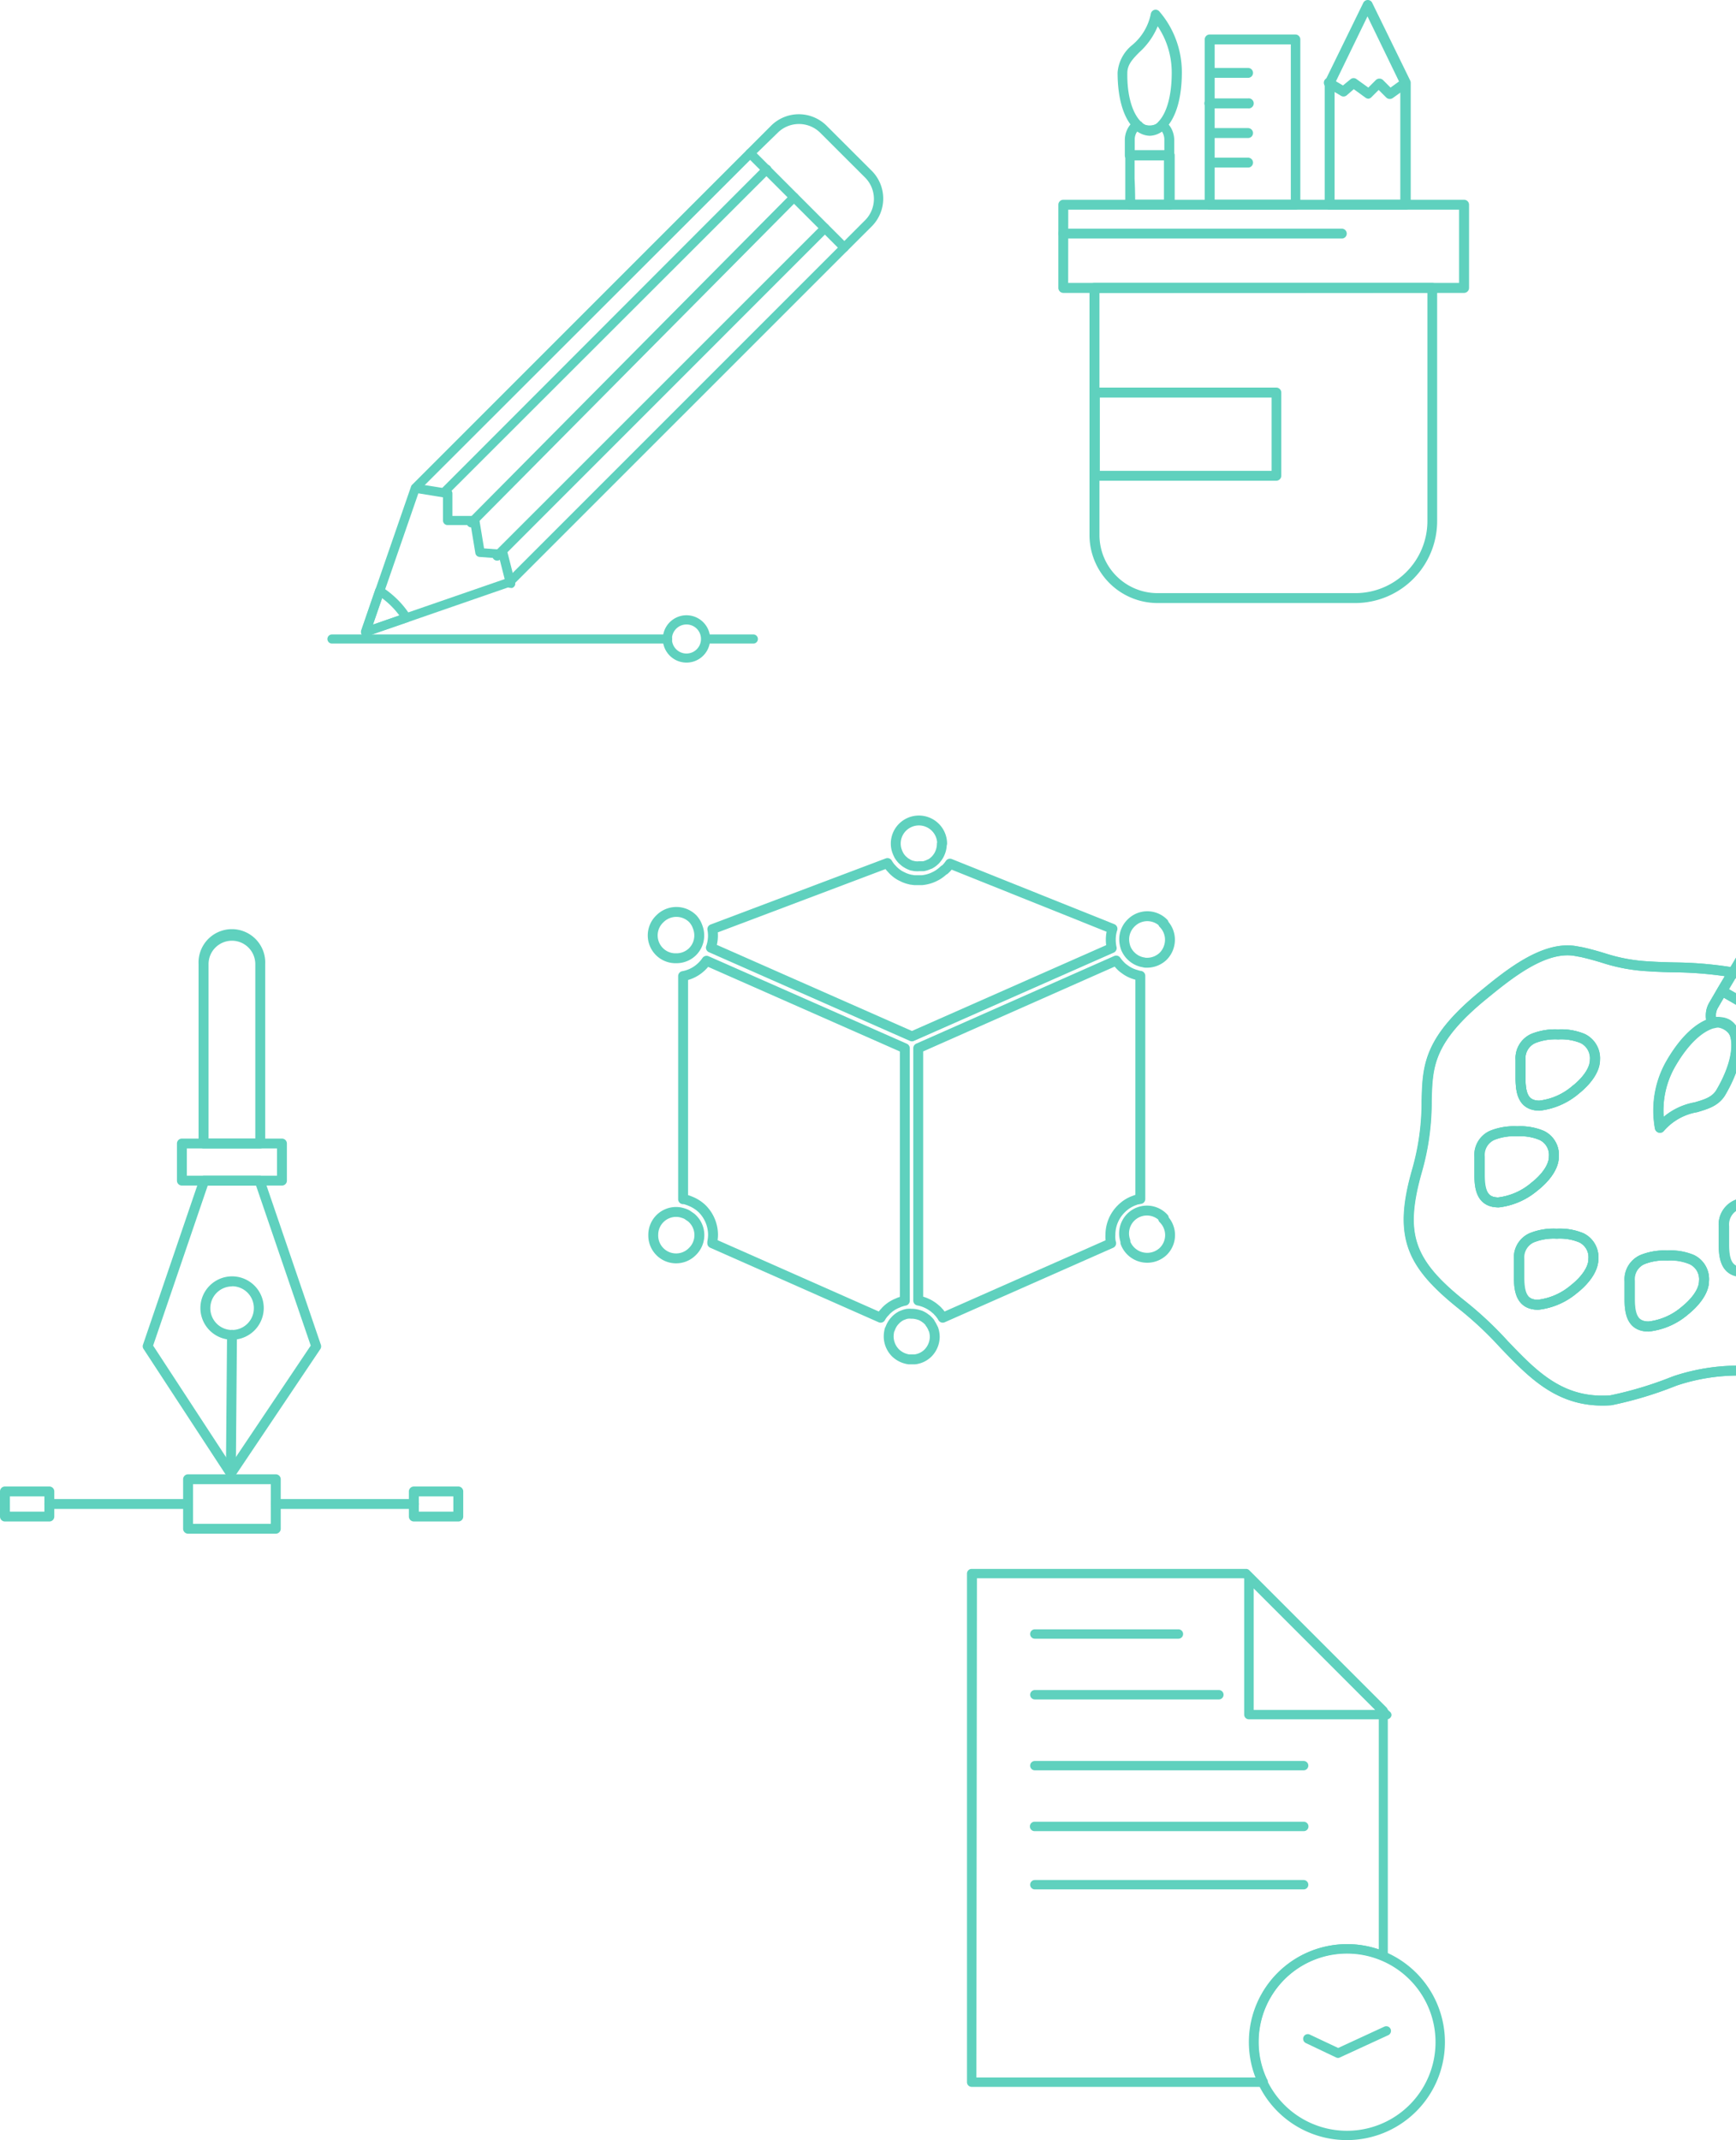 <svg width="228" height="281" fill="none" xmlns="http://www.w3.org/2000/svg"><path d="M90.947 160.02a3.008 3.008 0 01.907 2.15 3 3 0 01-.907 2.15v0a2.998 2.998 0 01-3.326.67 3.002 3.002 0 01-1.824-2.86 2.998 2.998 0 013-3v0c.299 0 .596.047.88.14.186.052.367.122.54.21v0l.48.33c.091.059.175.13.25.21v0zm61.819-38.77a3 3 0 01.891 2.14 3.08 3.08 0 01-.891 2.17v0a3.069 3.069 0 01-2.109.85h-.071c-.13 0-.25 0-.38-.05a2.196 2.196 0 01-.409-.09 3.012 3.012 0 01-1.121-.63c-.1-.09-.21-.2-.31-.31a3.385 3.385 0 01-.47-.74 3.404 3.404 0 01-.25-1.24 3 3 0 01.891-2.14 2.993 2.993 0 013.316-.672c.37.156.704.385.983.672l-.07.04zm.001 38.77a3.011 3.011 0 01.907 2.15 2.997 2.997 0 01-.907 2.15v0a3.063 3.063 0 01-4.021.152 3.053 3.053 0 01-.879-1.152l-.06-.16V163c0-.06-.06-.2-.08-.3a2.999 2.999 0 015.13-2.76l-.09.08z" stroke="#5FD1BE" stroke-width="1.3" stroke-linecap="round" stroke-linejoin="round"/><path d="M149.767 128.13v29.3a2.368 2.368 0 00-.29.06h-.1a2.417 2.417 0 00-.32.11 4.616 4.616 0 00-1.09.54 3.295 3.295 0 00-.32.24 4.325 4.325 0 00-.39.35 4.79 4.79 0 00-1.42 3.41 3.642 3.642 0 000 .49c.007.207.04.412.1.61l-22.12 9.78a2.4 2.4 0 00-.28-.42 2.04 2.04 0 00-.32-.38.683.683 0 00-.11-.13 2.605 2.605 0 00-.25-.22 3.633 3.633 0 00-.39-.31 5.337 5.337 0 00-.43-.27 3.716 3.716 0 00-.34-.17 4.435 4.435 0 00-1.1-.35v-33.14l26-11.51c.174.246.368.477.58.69.132.142.28.27.44.38l.29.21c.41.272.863.475 1.34.6.168.06.342.104.52.13v0zm-25-14.73l21.34 8.55c-.15.465-.224.951-.22 1.44-.002.37.039.739.12 1.1l-26.24 11.59-26.4-11.65a4.852 4.852 0 00.27-1.58 4.751 4.751 0 00-.08-.85l23-8.68c.08.14.18.28.27.41.101.134.212.261.33.38l.09.1c.211.221.446.419.7.59.131.09.268.17.41.24l.41.2.35.13.21.06.32.08h.07c.145.031.292.051.44.06h.91a4.707 4.707 0 001.87-.57c.118-.058.231-.125.34-.2a5.64 5.64 0 00.72-.58h.06c.27-.242.508-.518.71-.82z" stroke="#5FD1BE" stroke-width="1.3" stroke-linecap="round" stroke-linejoin="round"/><path d="M123.697 110.82a3.03 3.03 0 01-.25 1.19 2.583 2.583 0 01-.331.58 2.828 2.828 0 01-.319.38l-.25.22a3.944 3.944 0 01-.42.27h-.05l-.17.08a2.748 2.748 0 01-.65.2h-.57a2.06 2.06 0 01-.43 0h-.06a1.661 1.661 0 01-.32-.07h-.09a1.023 1.023 0 01-.21-.08 2.056 2.056 0 01-.31-.14.598.598 0 01-.17-.11.246.246 0 01-.111-.06.65.65 0 01-.169-.12l-.29-.25c-.1-.1-.19-.21-.28-.32l-.17-.25a.48.48 0 01-.06-.13 1.993 1.993 0 01-.14-.3 2.895 2.895 0 01-.23-1.15 3 3 0 01.89-2.14 3.043 3.043 0 013.31-.657 3.046 3.046 0 011.889 2.797l-.039.06zm-1.11 63.68c.113.322.174.659.18 1a3.077 3.077 0 01-.89 2.16v0a2.942 2.942 0 01-1.73.83h-.77a3.15 3.15 0 01-1.77-.86 3.068 3.068 0 01-.89-2.16c.003-.297.043-.593.12-.88a.555.555 0 00.08-.15c.104-.294.252-.571.44-.82.1-.13.21-.24.31-.35.109-.105.226-.202.35-.29v0c.12-.086.247-.163.38-.23v0l.39-.15c.133-.044.27-.077.41-.1h.06c.132-.015.267-.015.4 0h.11c.185 0 .369.02.55.06.109.016.216.043.32.08.12.029.237.07.35.12l.16.08c.115.061.226.131.33.21l.19.14a.405.405 0 01.1.08c.037.042.077.083.12.12.088.089.172.182.25.28v.05c.069.089.132.183.19.28.037.061.07.125.1.19.047.078.084.162.11.25l.05.06zm-3.75-36.86v33.15c-.167.03-.331.074-.49.13a2.37 2.37 0 00-.44.17v0a4.408 4.408 0 00-1.53 1 .683.683 0 00-.11.13 3.372 3.372 0 00-.61.8l-22.11-9.78v-.15a5.14 5.14 0 00.1-.95 4.859 4.859 0 00-1.41-3.41 4.768 4.768 0 00-1.55-1 4.073 4.073 0 00-.49-.18 1.82 1.82 0 00-.34-.09h-.14v-29.3a4.647 4.647 0 001.74-.69 4.825 4.825 0 001.34-1.32l26.04 11.49zm-27.2-15.9c.133.348.201.717.2 1.09a2.996 2.996 0 01-.89 2.14v0a3 3 0 01-2.12.85 2.994 2.994 0 01-2.873-1.85 3 3 0 01.723-3.34 3.05 3.05 0 014.31 0c.292.32.514.698.65 1.11v0z" stroke="#5FD1BE" stroke-width="1.3" stroke-linecap="round" stroke-linejoin="round"/><path d="M165.917 274.013h-38.301a.617.617 0 01-.616-.616v-66.781a.616.616 0 01.616-.616h36.026a.598.598 0 01.436.18l18.013 18.013a.625.625 0 01.18.436v32.177a.625.625 0 01-.275.512.615.615 0 01-.588.047 11.364 11.364 0 00-4.474-.9 11.626 11.626 0 00-8.216 3.407 11.626 11.626 0 00-3.407 8.216 11.443 11.443 0 001.071 4.873c.088.11.135.247.133.388a.62.62 0 01-.356.607.613.613 0 01-.242.057zm-37.685-1.233h36.737a12.853 12.853 0 012.699-13.547 12.856 12.856 0 0113.418-3.28v-31.02l-17.7-17.701h-35.078l-.076 65.548z" fill="#5FD1BE"/><path d="M182.11 225.748h-18.089a.613.613 0 01-.435-.181.613.613 0 01-.181-.435v-18.013a.609.609 0 01.737-.618c.121.027.231.09.315.182l18.013 18.013a.593.593 0 01.285.511.625.625 0 01-.645.541zm-17.454-1.233h15.956l-15.956-15.955v15.955zm-9.888-9.347h-18.856a.614.614 0 01-.436-.181.613.613 0 010-.871.614.614 0 01.436-.181h18.856a.615.615 0 110 1.233zm5.338 7.973h-24.194a.614.614 0 01-.436-.181.614.614 0 010-.871.614.614 0 01.436-.181h24.194a.617.617 0 010 1.233zm11.13 24.943h-35.324a.614.614 0 01-.436-.181.613.613 0 010-.871.614.614 0 01.436-.181h35.324a.617.617 0 010 1.233zm0-7.651h-35.324a.617.617 0 110-1.232h35.324a.619.619 0 01.436 1.052.62.62 0 01-.436.18zm0-7.982h-35.324a.614.614 0 01-.436-.181.614.614 0 010-.871.614.614 0 01.436-.181h35.324a.617.617 0 010 1.233zM176.915 281a12.863 12.863 0 01-2.523-25.482 12.868 12.868 0 0113.209 5.469 12.854 12.854 0 01-1.598 16.239 12.874 12.874 0 01-9.088 3.774zm0-24.488a11.632 11.632 0 10-.02 23.264 11.632 11.632 0 00.02-23.264z" fill="#5FD1BE"/><path d="M175.749 270.211a.659.659 0 01-.266-.057l-3.982-1.896a.616.616 0 01-.293-.815.589.589 0 01.349-.323.616.616 0 01.475.029l3.717 1.754 6.058-2.797a.629.629 0 01.472-.02.611.611 0 01.368.791.606.606 0 01-.319.348l-6.323 2.91a.58.58 0 01-.256.076zM178.01 79.18h-26a8.94 8.94 0 01-8.92-8.93V37.81a.659.659 0 01.65-.66h44.36a.66.66 0 01.65.66v30.62a10.763 10.763 0 01-10.74 10.75zM144.4 38.46v31.79a7.633 7.633 0 007.62 7.63h26a9.457 9.457 0 009.45-9.45v-30l-43.07.03z" fill="#5FD1BE"/><path d="M167.63 63.12h-23.84a.648.648 0 01-.65-.65V51.54a.663.663 0 01.65-.65h23.84a.66.66 0 01.65.65v10.93a.659.659 0 01-.65.65zm-23.19-1.3h22.57V52.2h-22.57v9.62zm47.85-23.36h-52.64a.66.66 0 01-.65-.65V26.88a.653.653 0 01.65-.65h52.64a.652.652 0 01.65.65v10.93a.663.663 0 01-.65.65zm-52-1.31h51.34v-9.62H140.3l-.01 9.62z" fill="#5FD1BE"/><path d="M176.23 31.32h-36.58a.652.652 0 01-.46-1.11.652.652 0 01.46-.19h36.58a.652.652 0 01.46 1.11.652.652 0 01-.46.19zm8.33-3.79h-9.93a.652.652 0 01-.65-.65v-16a.587.587 0 01.07-.29l5-10.22a.652.652 0 01.934-.27c.103.066.185.16.236.27l5 10.22c.04.091.06.19.06.29v16a.642.642 0 01-.214.486.653.653 0 01-.506.164zm-9.28-1.3h8.63V11.04l-4.31-8.89-4.32 8.89v15.19z" fill="#5FD1BE"/><path d="M179.74 12.96a.66.66 0 01-.38-.12l-1.56-1.13-.92.8a.65.65 0 01-.76.07l-1.94-1.16a.66.66 0 01-.22-.89.643.643 0 01.89-.22l1.53.91 1-.82a.63.63 0 01.8 0l1.53 1.1 1-1a.682.682 0 01.92 0l1 1 1.52-1.1a.652.652 0 011.024.631.646.646 0 01-.264.42l-2 1.43a.67.67 0 01-.84-.071l-1-1-1 1a.676.676 0 01-.33.15zm-9.61 14.57h-11.25a.66.66 0 01-.66-.65V5.18a.66.66 0 01.66-.65h11.25a.652.652 0 01.65.65v21.7a.652.652 0 01-.65.65zm-10.6-1.3h10V5.83h-10v20.4z" fill="#5FD1BE"/><path d="M163.92 10.22h-5a.652.652 0 01-.46-1.11.652.652 0 01.46-.19h5a.652.652 0 01.46 1.11.652.652 0 01-.46.19zm0 4.01h-5a.657.657 0 01-.683-.384.666.666 0 010-.542.669.669 0 01.407-.36.659.659 0 01.276-.024h5a.659.659 0 01.683.926.67.67 0 01-.407.36.657.657 0 01-.276.024zm0 3.89h-5a.652.652 0 01-.46-1.11.652.652 0 01.46-.19h5a.652.652 0 01.46 1.11.652.652 0 01-.46.19zm-12.91-.29a2.88 2.88 0 01-2-.89.225.225 0 01-.07-.06c-1.4-1.4-2.16-4-2.16-7.36a5.15 5.15 0 011.94-3.62 7.147 7.147 0 002.42-4.07.655.655 0 01.46-.53.639.639 0 01.67.21 11.994 11.994 0 011.82 2.83 12.21 12.21 0 011.13 5.17c0 3.34-.76 5.95-2.15 7.35a2.901 2.901 0 01-2.06.97zm-1.16-1.89l.06.05a1.421 1.421 0 002.22 0c1.12-1.14 1.76-3.48 1.76-6.42a10.992 10.992 0 00-1-4.63 11.633 11.633 0 00-.84-1.49 9.466 9.466 0 01-2.42 3.42c-.85.86-1.57 1.61-1.57 2.71-.05 2.88.63 5.22 1.75 6.36h.04z" fill="#5FD1BE"/><path d="M153.57 21.04h-5.19a.652.652 0 01-.65-.65v-2a3.244 3.244 0 011.06-2.39.65.65 0 01.82 0 2.21 2.21 0 002.73 0 .65.65 0 01.82 0c.256.24.475.516.65.82.267.48.408 1.02.41 1.57v2a.663.663 0 01-.65.65zm-4.54-1.3h3.89v-1.42c0-.325-.083-.645-.24-.93l-.08-.13a3.52 3.52 0 01-3.25 0s0 .09-.08.14c-.158.28-.241.598-.24.92v1.42z" fill="#5FD1BE"/><path d="M153.51 27.53h-5.07a.66.66 0 01-.65-.65v-6.49a.653.653 0 01.65-.65h5.19a.652.652 0 01.65.65v6.5a.64.64 0 01-.77.64zm-4.42-1.3h3.78v-5.19h-3.86v2.45c.06 1.03.07 2.07.08 2.74zM163.92 22h-5a.652.652 0 01-.46-1.11.652.652 0 01.46-.19h5a.652.652 0 01.46 1.11.652.652 0 01-.46.19zM48.014 83.58a.608.608 0 01-.586-.462.6.6 0 01.015-.33l6.544-18.915a.562.562 0 01.139-.221l43.95-43.95a.609.609 0 01.424-.176.61.61 0 01.424.176l12.361 12.37c.056.055.102.12.133.194a.606.606 0 010 .46.605.605 0 01-.133.194L67.344 76.85a.554.554 0 01-.23.148l-18.906 6.544a.48.48 0 01-.194.037zm7.061-19.182l-6.093 17.615 17.661-6.102 43.416-43.415-11.513-11.522-43.47 43.424z" fill="#5FD1BE"/><path d="M48.014 83.58a.608.608 0 01-.586-.462.6.6 0 01.015-.33l1.843-5.384a.608.608 0 01.37-.368.655.655 0 01.525.055c.738.476 1.424 1.03 2.046 1.65.625.621 1.178 1.31 1.65 2.055a.6.6 0 01.064.517.609.609 0 01-.368.368l-5.384 1.844a.48.48 0 01-.175.055zm2.166-5.042l-1.198 3.475 3.466-1.207a11.061 11.061 0 00-2.267-2.267zm16.86-1.346a.6.6 0 01-.58-.451l-.867-3.42-2.618-.194a.599.599 0 01-.544-.497l-.608-3.687H58.78a.6.6 0 01-.6-.6v-3.041l-3.686-.6a.608.608 0 01-.498-.69.61.61 0 01.691-.499l4.222.682a.599.599 0 01.507.59v2.96h2.95a.6.6 0 01.59.506l.617 3.752 2.572.193a.59.59 0 01.534.443l.977 3.844a.6.6 0 01-.433.728l-.184-.019z" fill="#5FD1BE"/><path d="M58.348 65.246a.6.6 0 01-.424-.175.608.608 0 010-.848l42.355-42.401a.6.6 0 11.848.848L58.726 65.025a.57.57 0 01-.378.221zm3.539 4.001a.627.627 0 01-.424-.175.609.609 0 010-.849l42.402-42.751a.587.587 0 01.424-.176.602.602 0 01.424.176c.056.055.102.12.133.194a.605.605 0 010 .46.605.605 0 01-.133.194L62.311 69.072a.6.6 0 01-.424.175zm3.383 4.36a.6.6 0 01-.424-.175.609.609 0 010-.848l43.056-43.038a.6.6 0 11.848.848L65.722 73.432a.58.58 0 01-.452.175z" fill="#5FD1BE"/><path d="M110.888 33.095a.645.645 0 01-.424-.175L98.076 20.55a.608.608 0 010-.849l3.207-3.207a5.163 5.163 0 017.264 0l5.955 5.945a5.165 5.165 0 010 7.273l-3.217 3.208a.628.628 0 01-.397.175zm-11.513-12.97l11.513 11.523 2.766-2.766a3.967 3.967 0 000-5.53l-5.955-5.946a3.963 3.963 0 00-5.531 0l-2.793 2.72zm-.47 64.377h-6.203a.599.599 0 110-1.198h6.203a.6.6 0 110 1.198zm-11.2 0H43.6a.599.599 0 110-1.198h44.042a.6.6 0 110 1.198h.065z" fill="#5FD1BE"/><path d="M90.158 87a3.107 3.107 0 112.87-1.91 3.097 3.097 0 01-2.87 1.91zm0-5.005a1.908 1.908 0 101.908 1.908 1.9 1.9 0 00-1.908-1.908zM34.18 150.799h-7.45a.659.659 0 01-.65-.65v-23.56a4.376 4.376 0 012.65-4.235 4.37 4.37 0 013.45 0 4.376 4.376 0 012.65 4.235v23.56a.65.65 0 01-.65.65zm-6.79-1.3h6.14v-22.91a3.075 3.075 0 00-.9-2.171 3.065 3.065 0 00-2.17-.899 3.076 3.076 0 00-2.836 1.895 3.073 3.073 0 00-.234 1.175v22.91zm2.93 44.62a.655.655 0 01-.54-.29l-10.93-16.71a.617.617 0 01-.07-.56l7.42-21.75a.65.65 0 01.62-.44h7.28a.631.631 0 01.61.44l7.43 21.76a.64.64 0 01-.07.57l-11.21 16.69a.676.676 0 01-.54.29zm-10.21-17.44l10.21 15.62 10.49-15.62-7.18-21h-6.35l-7.17 21z" fill="#5FD1BE"/><path d="M37.03 155.669H23.89a.65.65 0 01-.65-.65v-4.87a.65.65 0 01.65-.65h13.14a.65.65 0 01.65.65v4.87a.65.65 0 01-.65.65zm-12.49-1.3h11.84v-3.57H24.54v3.57zm5.94 21.54a4.16 4.16 0 114.16-4.16 4.17 4.17 0 01-4.16 4.16zm0-7a2.862 2.862 0 00-2.022 4.883 2.858 2.858 0 004.882-2.023 2.858 2.858 0 00-2.86-2.88v.02z" fill="#5FD1BE"/><path d="M30.32 194.119a.65.65 0 01-.65-.65l.15-18.23a.651.651 0 011.3.01l-.15 18.27a.66.66 0 01-.65.6z" fill="#5FD1BE"/><path d="M36.22 201.379H24.7a.65.65 0 01-.65-.65v-6.5a.65.65 0 01.65-.65h11.52a.65.65 0 01.65.65v6.5a.65.65 0 01-.65.65zm-10.87-1.3h10.22v-5.2H25.35v5.2zm34.84-.3h-5.83a.658.658 0 01-.66-.65v-3.3a.66.66 0 01.66-.65h5.83a.65.65 0 01.65.65v3.3a.65.65 0 01-.65.65zm-5.18-1.3h4.53v-2h-4.53v2z" fill="#5FD1BE"/><path d="M54.36 198.129H36.22a.65.65 0 110-1.3h18.14a.644.644 0 01.46.191.645.645 0 01.14.708.645.645 0 01-.6.401zm-47.88 1.65H.65a.65.65 0 01-.65-.65v-3.3a.65.65 0 01.65-.65h5.83a.65.65 0 01.65.65v3.3a.65.65 0 01-.65.65zm-5.18-1.3h4.53v-2H1.3v2z" fill="#5FD1BE"/><path d="M24.66 198.129H6.48a.65.65 0 110-1.3h18.14a.644.644 0 01.46.191.647.647 0 01.14.708.647.647 0 01-.6.401h.04z" fill="#5FD1BE"/><path d="M243.259 106.015c.12.07 0 .78-.37 2.11-1 3.59-4.06 10.5-9.58 20.51l-4.67-2.69c5.92-9.79 10.36-15.92 13-18.56.94-.97 1.5-1.43 1.62-1.37zm-2.2 41.98c3.68 7 3.24 8.85 1.62 15.51l-.48 2a38.2 38.2 0 01-2.43 7.58 12.009 12.009 0 01-4.95 5.59 19.151 19.151 0 01-6.94 1.29 26.22 26.22 0 00-7.78 1.32l-.35.13a48.714 48.714 0 01-8.18 2.45c-6.56.47-10.17-3.32-14-7.33a46.976 46.976 0 00-5.47-5.14c-3.52-2.78-5.62-5.15-6.53-7.83-.91-2.68-.62-5.76.6-10a32.638 32.638 0 001.22-9c.12-4.65.22-8.06 7.56-14 3.23-2.63 7.89-6.42 12-5.69l.83.15c1.22.28 2.1.54 2.88.78 1.917.619 3.908.982 5.92 1.08 1.13.08 2.42.1 3.77.14a49.96 49.96 0 017.14.64h.08l-1.45 2.44-1.08 1.86a2.657 2.657 0 00-.36 1.33 3.01 3.01 0 00.12.89c.269-.03.541-.03.81 0a3.152 3.152 0 00-.64.11h-.06c-1.63.44-3.62 2.1-5.47 5.29a12.338 12.338 0 00-1.61 5.08c-.1 1.132-.05 2.271.15 3.39a8.085 8.085 0 014.74-2.69c1.34-.39 2.58-.74 3.3-2 1.85-3.19 2.29-5.76 1.86-7.39a.273.273 0 010-.07 3.06 3.06 0 00-.18-.49c.134.189.251.39.35.6a2.48 2.48 0 00.83-.34 2.652 2.652 0 001-1c.38-.64.73-1.26 1.08-1.88.35-.62 1.44-2.57 2.06-3.66.35.28 1.5 1.31 1.81 1.65a7.71 7.71 0 011.23 1.89 34.438 34.438 0 012 6.43 36.585 36.585 0 003 8.74v.15zm-7.38 16.9c1.41-1.12 2.49-2.56 2.49-3.87a2.874 2.874 0 00-1.57-2.82 7.319 7.319 0 00-3.22-.54 7.724 7.724 0 00-3.28.54 2.828 2.828 0 00-1.65 2.82v2.36c0 1.95.35 3.63 2.5 3.63a8.867 8.867 0 004.73-2.12v0zm-12.36 7.17c1.39-1.12 2.48-2.57 2.48-3.87a2.839 2.839 0 00-1.57-2.81 7.187 7.187 0 00-3.22-.54 7.706 7.706 0 00-3.28.53 2.835 2.835 0 00-1.66 2.82v2.33c0 2 .35 3.63 2.5 3.63a8.851 8.851 0 004.75-2.09v0zm-14.36-29c1.39-1.12 2.48-2.56 2.48-3.88a2.87 2.87 0 00-1.57-2.81 7.319 7.319 0 00-3.22-.54 7.724 7.724 0 00-3.28.54 2.84 2.84 0 00-1.66 2.81v2.37c0 2 .35 3.63 2.5 3.63a8.853 8.853 0 004.75-2.14v.02zm-.17 26.16c1.41-1.13 2.48-2.57 2.48-3.89a2.83 2.83 0 00-1.56-2.8 7.347 7.347 0 00-3.22-.54 7.739 7.739 0 00-3.29.54 2.826 2.826 0 00-1.65 2.8v2.36c0 2 .36 3.63 2.51 3.63a8.852 8.852 0 004.73-2.12v.02zm-5.2-13.45c1.41-1.12 2.49-2.56 2.49-3.89a2.826 2.826 0 00-1.57-2.79 7.204 7.204 0 00-3.22-.54 7.706 7.706 0 00-3.28.53 2.815 2.815 0 00-1.65 2.8v2.36c0 2 .35 3.64 2.5 3.64a8.873 8.873 0 004.73-2.13v.02z" stroke="#5FD1BE" stroke-width="1.3" stroke-linecap="round" stroke-linejoin="round"/><path d="M236.169 161.025c0 1.31-1.08 2.75-2.49 3.87a8.877 8.877 0 01-4.8 2.12c-2.15 0-2.5-1.68-2.5-3.63v-2.36a2.835 2.835 0 011.65-2.82 7.727 7.727 0 013.28-.54c1.1-.065 2.201.12 3.22.54a2.87 2.87 0 011.64 2.82v0zm-7.53-35.08l4.67 2.69-.32.58-5.38-1.55c.46-.76.88-1.47 1.03-1.72z" stroke="#5FD1BE" stroke-width="1.3" stroke-linecap="round" stroke-linejoin="round"/><path d="M227.609 127.665l5.38 1.53c-.62 1.09-1.79 3.17-2.06 3.66l-4.77-2.75 1.45-2.44zm-1.45 2.46l4.77 2.75c-.35.62-.7 1.24-1.08 1.88a2.652 2.652 0 01-1 1 2.48 2.48 0 01-.83.34 3.948 3.948 0 00-.35-.6 2.18 2.18 0 00-.85-1 2.148 2.148 0 00-1.2-.25v0a3.656 3.656 0 00-.81 0 2.978 2.978 0 01-.12-.89c.001-.468.125-.926.36-1.33l1.11-1.9z" stroke="#5FD1BE" stroke-width="1.3" stroke-linecap="round" stroke-linejoin="round"/><path d="M227.919 136.015c.43 1.63 0 4.2-1.86 7.39-.72 1.25-2 1.6-3.3 2a8.085 8.085 0 00-4.74 2.69c-.2-1.118-.25-2.258-.15-3.39a12.34 12.34 0 011.62-5.04c1.85-3.19 3.84-4.85 5.47-5.29h.06c.209-.058.423-.095.64-.11a2.943 2.943 0 012.05 1.23s0 0 0 0c.074.158.134.322.18.49a.213.213 0 00.03.03v0z" stroke="#5FD1BE" stroke-width="1.3" stroke-linecap="round" stroke-linejoin="round"/><path d="M227.709 135.435a2.95 2.95 0 00-2.05-1.23c.416-.035.833.052 1.2.25.376.233.673.574.85.98v0zm-3.91 32.76c0 1.3-1.09 2.75-2.48 3.87a8.853 8.853 0 01-4.81 2.12c-2.15 0-2.5-1.68-2.5-3.63v-2.33a2.84 2.84 0 011.66-2.82 7.706 7.706 0 013.28-.53 7.187 7.187 0 013.22.54 2.842 2.842 0 011.63 2.78zm-14.31-29.03c0 1.32-1.09 2.76-2.48 3.88a8.853 8.853 0 01-4.81 2.12c-2.15 0-2.5-1.68-2.5-3.63v-2.37a2.837 2.837 0 011.66-2.81 7.709 7.709 0 013.28-.54c1.1-.065 2.201.12 3.22.54a2.867 2.867 0 011.63 2.81v0zm-.22 26.15c0 1.32-1.07 2.76-2.48 3.89a8.856 8.856 0 01-4.8 2.11c-2.15 0-2.51-1.67-2.51-3.63v-2.36a2.833 2.833 0 011.65-2.8 7.739 7.739 0 013.29-.54 7.347 7.347 0 013.22.54 2.824 2.824 0 011.63 2.79v0zm-5.19-13.45c0 1.33-1.08 2.77-2.49 3.89a8.88 8.88 0 01-4.8 2.12c-2.15 0-2.5-1.67-2.5-3.64v-2.36a2.815 2.815 0 011.65-2.8 7.706 7.706 0 013.28-.53 7.204 7.204 0 013.22.54 2.828 2.828 0 011.64 2.78v0z" stroke="#5FD1BE" stroke-width="1.3" stroke-linecap="round" stroke-linejoin="round"/><path d="M199.289 148.535a7.204 7.204 0 013.22.54 2.824 2.824 0 011.57 2.79c0 1.33-1.08 2.77-2.49 3.89a8.88 8.88 0 01-4.8 2.12c-2.15 0-2.5-1.67-2.5-3.64v-2.36a2.815 2.815 0 011.65-2.8 7.704 7.704 0 013.35-.54zm8.58-12.18a2.863 2.863 0 011.62 2.81c0 1.32-1.09 2.76-2.48 3.88a8.853 8.853 0 01-4.81 2.12c-2.15 0-2.5-1.68-2.5-3.63v-2.37a2.837 2.837 0 011.66-2.81 7.709 7.709 0 013.28-.54 7.317 7.317 0 013.23.54zm-3.38 25.62a7.347 7.347 0 013.22.54 2.83 2.83 0 011.56 2.8c0 1.32-1.07 2.76-2.48 3.89a8.849 8.849 0 01-4.8 2.11c-2.15 0-2.51-1.67-2.51-3.63v-2.36a2.833 2.833 0 011.65-2.8 7.736 7.736 0 013.36-.55zm14.52 2.87a7.174 7.174 0 013.22.54 2.842 2.842 0 011.57 2.81c0 1.3-1.09 2.75-2.48 3.87a8.853 8.853 0 01-4.81 2.12c-2.15 0-2.5-1.68-2.5-3.63v-2.33a2.84 2.84 0 011.66-2.82 7.711 7.711 0 013.34-.56zm12.37-7.18c1.1-.065 2.201.12 3.22.54a2.868 2.868 0 011.57 2.82c0 1.31-1.08 2.75-2.49 3.87a8.877 8.877 0 01-4.8 2.12c-2.15 0-2.5-1.68-2.5-3.63v-2.36a2.835 2.835 0 011.65-2.82 7.719 7.719 0 013.35-.54v0z" stroke="#5FD1BE" stroke-width="1.3" stroke-linecap="round" stroke-linejoin="round"/><path d="M227.489 127.665a49.925 49.925 0 00-7.18-.64c-1.35 0-2.64-.06-3.77-.14a22.892 22.892 0 01-5.92-1.08c-.78-.24-1.66-.5-2.88-.78l-.83-.15c-4.14-.73-8.8 3.06-12 5.69-7.34 6-7.44 9.39-7.56 14a32.638 32.638 0 01-1.22 9c-1.22 4.21-1.5 7.29-.6 10s3 5 6.53 7.83a46.976 46.976 0 015.47 5.14c3.86 4 7.47 7.8 14 7.33a48.714 48.714 0 008.18-2.45l.35-.13a26.22 26.22 0 017.78-1.32 19.151 19.151 0 006.94-1.29 12.009 12.009 0 004.95-5.59 38.2 38.2 0 002.43-7.58l.48-2c1.62-6.66 2.06-8.46-1.62-15.51v-.07a36.63 36.63 0 01-3-8.74 34.438 34.438 0 00-2-6.43 7.68 7.68 0 00-1.23-1.89c-.31-.34-1.46-1.37-1.81-1.65" stroke="#5FD1BE" stroke-width="1.3" stroke-linecap="round" stroke-linejoin="round"/><path d="M225.649 134.205a3.152 3.152 0 00-.64.11h-.06c-1.63.44-3.62 2.1-5.47 5.29a12.338 12.338 0 00-1.61 5.08c-.1 1.132-.05 2.271.15 3.39a8.085 8.085 0 014.74-2.69c1.34-.39 2.58-.74 3.3-2 1.85-3.19 2.29-5.76 1.86-7.39a.273.273 0 010-.07 3.06 3.06 0 00-.18-.49" stroke="#5FD1BE" stroke-width="1.3" stroke-linecap="round" stroke-linejoin="round"/><path d="M226.159 130.125l-1.08 1.86a2.657 2.657 0 00-.36 1.33c-.005.301.035.601.12.89.269-.03.541-.03.81 0a2.943 2.943 0 012.05 1.23s0 0 0 0c.134.189.251.39.35.6a2.48 2.48 0 00.83-.34 2.652 2.652 0 001-1c.38-.64.73-1.26 1.08-1.88" stroke="#5FD1BE" stroke-width="1.3" stroke-linecap="round" stroke-linejoin="round"/><path d="M228.639 125.945c-.14.25-.57 1-1 1.74l-1.45 2.44 4.77 2.75c.27-.49 1.44-2.57 2.06-3.66l.32-.58" stroke="#5FD1BE" stroke-width="1.3" stroke-linecap="round" stroke-linejoin="round"/><path d="M228.639 125.945l4.67 2.69c5.52-10 8.61-16.92 9.58-20.51.37-1.33.49-2 .37-2.11-.12-.11-.68.4-1.64 1.37-2.62 2.64-7.06 8.77-12.98 18.56z" stroke="#5FD1BE" stroke-width="1.3" stroke-linecap="round" stroke-linejoin="round"/></svg>